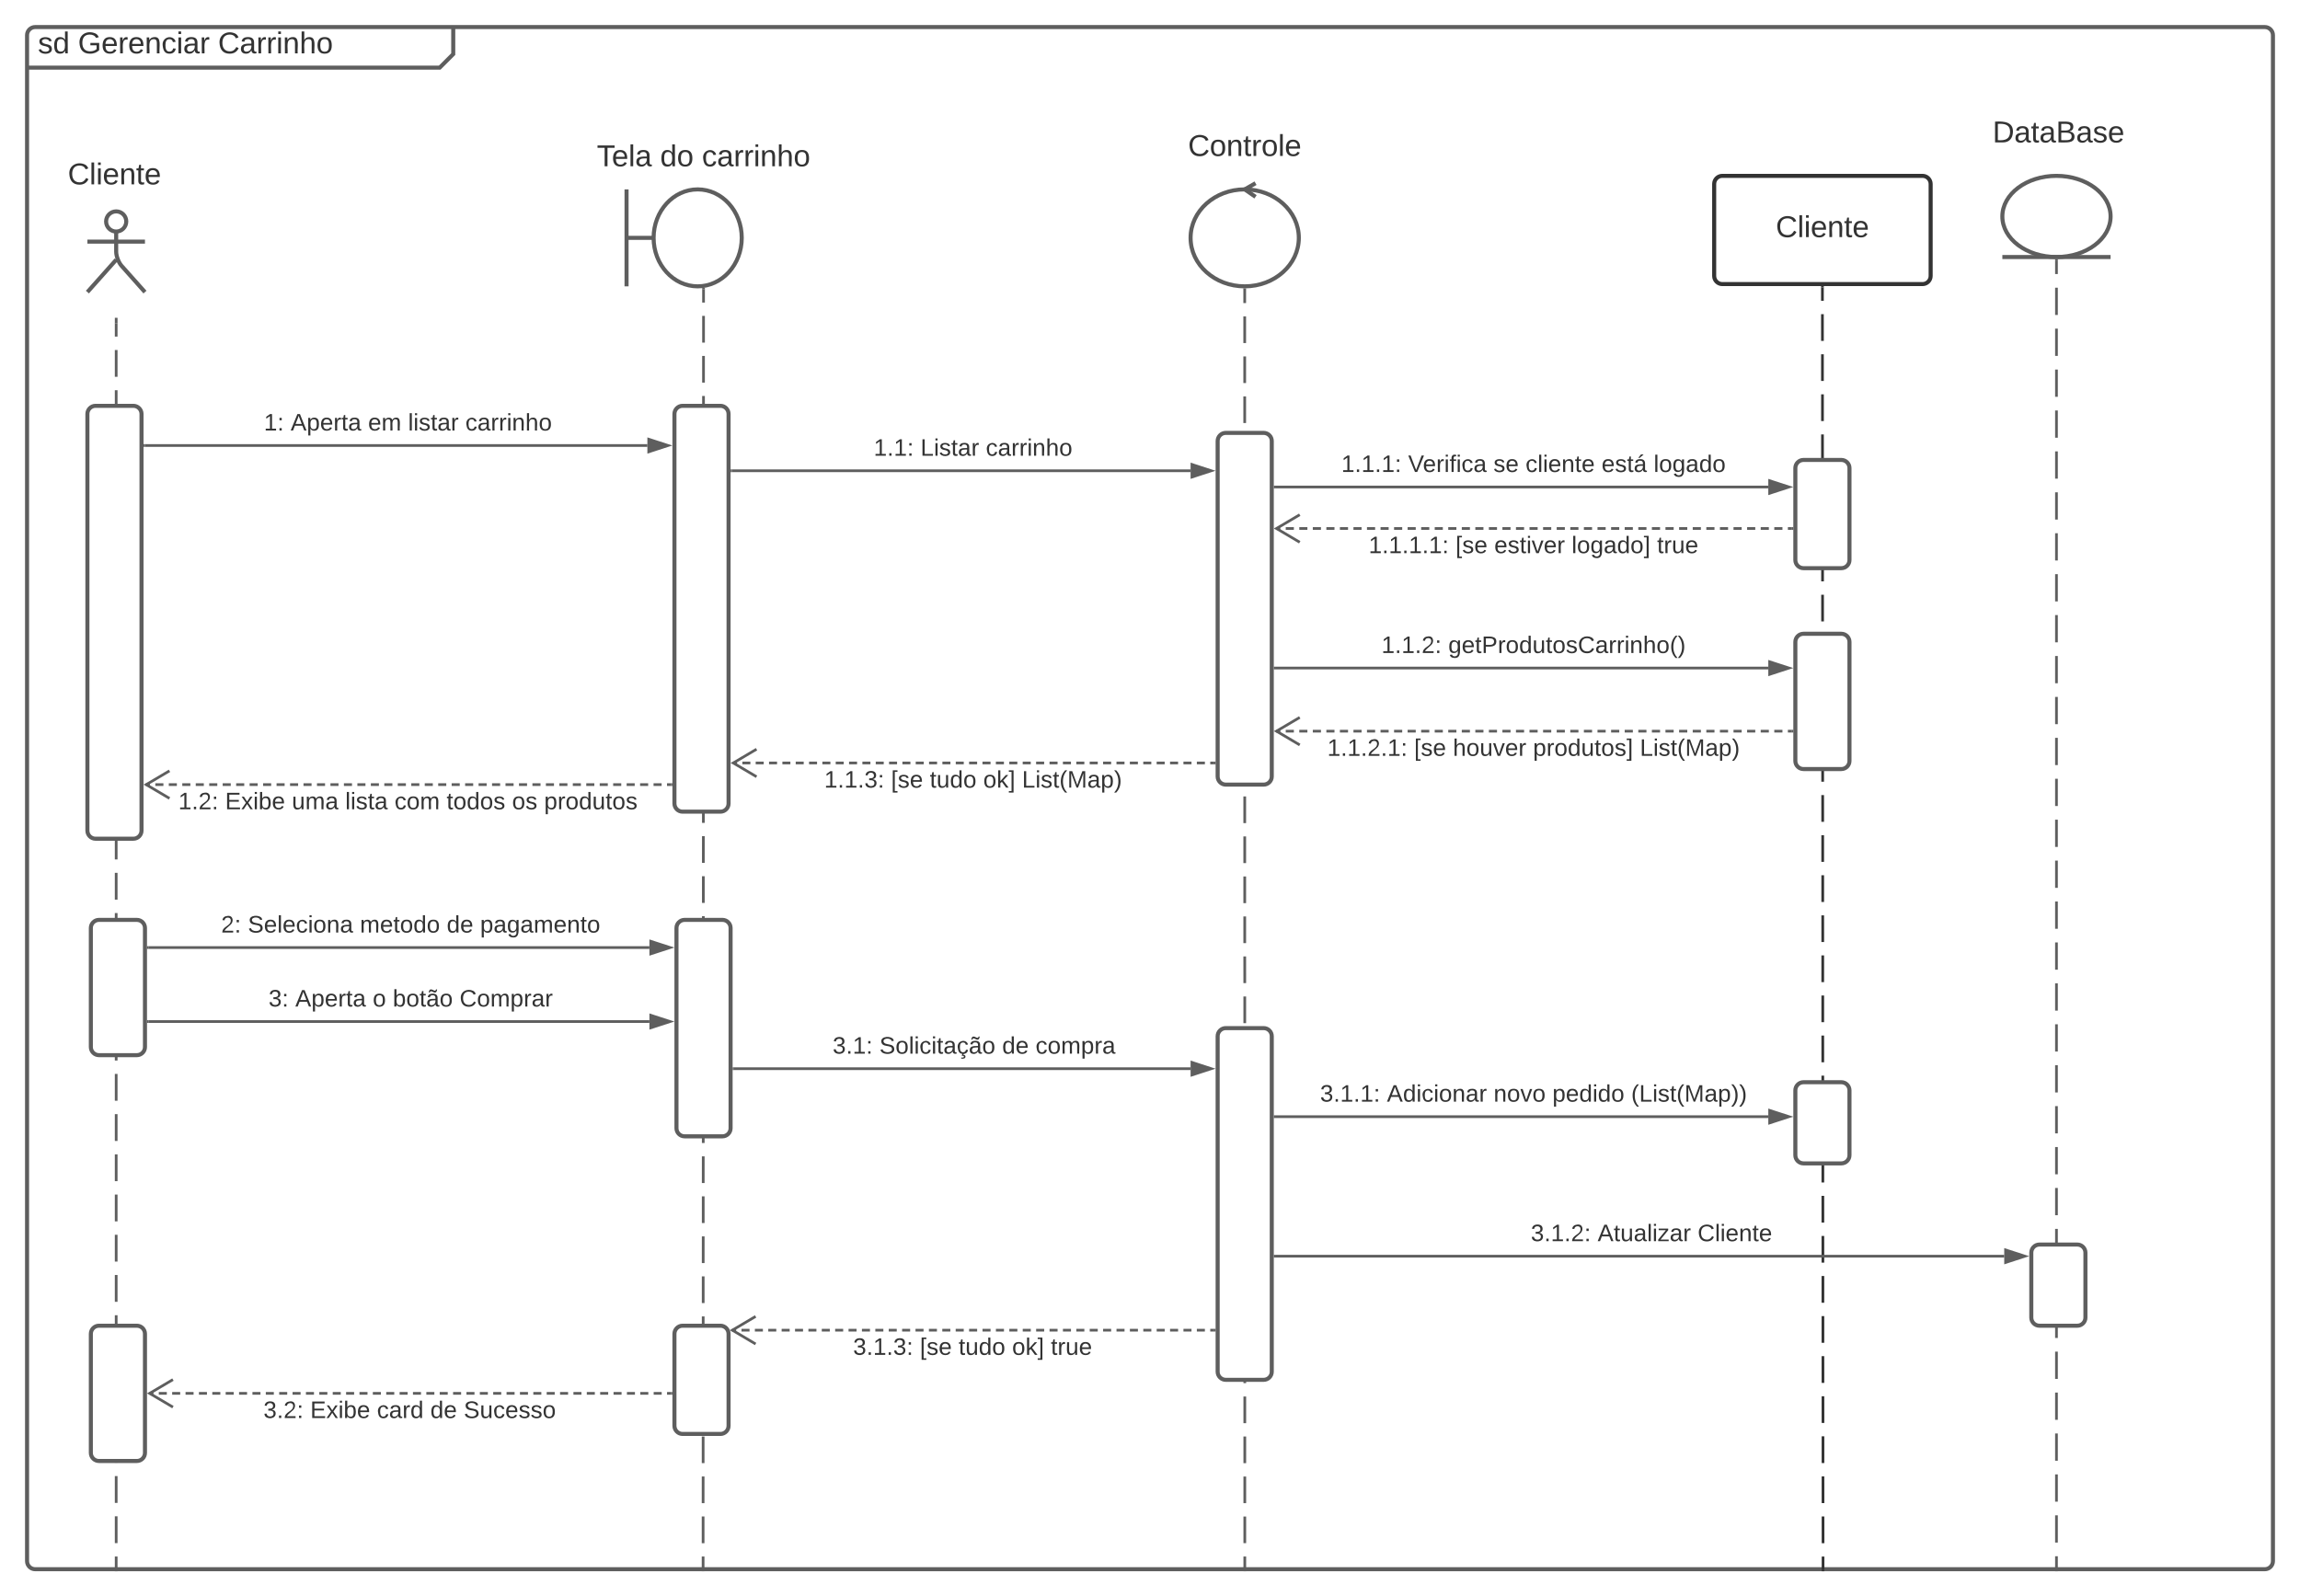 <svg xmlns="http://www.w3.org/2000/svg" xmlns:xlink="http://www.w3.org/1999/xlink" xmlns:lucid="lucid" width="1700" height="1180"><g transform="translate(-100 -120)" lucid:page-tab-id="-bI9sTCjiI06"><path d="M0 0h1870.87v1322.83H0z" fill="#fff"/><path d="M120 146c0-3.3 2.7-6 6-6h303c3.3 0 6 2.7 6 6v8c0 3.3-1.9 7.9-4.24 10.24l-1.52 1.52C426.9 168.1 422.3 170 419 170H126c-3.3 0-6-2.7-6-6z" fill="#fff"/><path d="M435 140v20l-10 10H120" stroke="#5e5e5e" stroke-width="3" fill="none"/><path d="M120 146c0-3.3 2.7-6 6-6h1648c3.3 0 6 2.7 6 6v1128c0 3.3-2.7 6-6 6H126c-3.3 0-6-2.7-6-6z" stroke="#5e5e5e" stroke-width="3" fill="none"/><use xlink:href="#a" transform="matrix(1,0,0,1,128,140) translate(0 19.444)"/><use xlink:href="#b" transform="matrix(1,0,0,1,128,140) translate(29.63 19.444)"/><use xlink:href="#c" transform="matrix(1,0,0,1,128,140) translate(133.148 19.444)"/><path d="M193.33 283.7c0 4.13-3.34 7.47-7.46 7.47-4.1 0-7.45-3.34-7.45-7.46 0-4.1 3.34-7.45 7.45-7.45 4.12 0 7.46 3.34 7.46 7.46z" stroke="#5e5e5e" stroke-width="3" fill="#fff"/><path d="M185.87 291.17v14.88c0 3.3 1.8 8 4 10.48l17.28 19.4m-21.28-23.88l-21.27 23.87m0-37.3h42.55" stroke="#5e5e5e" stroke-width="3" fill="none"/><path d="M164.6 282.25c0-3.3 2.7-6 6-6h30.55c3.3 0 6 2.7 6 6v69.67c0 3.3-2.7 6-6 6H170.6c-3.3 0-6-2.7-6-6z" fill="none"/><path d="M185.87 358.92v9.9m0 9.92v19.8m0 9.92v19.82m0 9.9v19.83m0 9.92v19.82m0 9.9v19.83m0 9.9v19.83m0 9.9v19.83m0 9.9v19.82m0 9.9v19.83m0 9.9v19.83m0 9.92v19.82m0 9.9v19.83m0 9.9v19.83m0 9.9v19.83m0 9.9v19.82m0 9.9v19.83m0 9.9v19.83m0 9.92v19.82m0 9.9v19.83m0 9.9v19.83m0 9.9v19.82m0 9.9v19.83m0 9.9v19.83m0 9.9v19.83m0 9.92v19.82m0 9.9v19.83m0 9.9v19.83m0 9.9v19.82m0 9.9v19.83m0 9.9v19.83m0 9.9v9.92" stroke="#5e5e5e" stroke-width="2" fill="none"/><path d="M186.88 358.94h-2v-4.02h2zM186.88 1281.5h-2v-1.03h2z" fill="#5e5e5e"/><path d="M164.6 426c0-3.3 2.7-6 6-6h28c3.3 0 6 2.7 6 6v308c0 3.3-2.7 6-6 6h-28c-3.3 0-6-2.7-6-6z" stroke="#5e5e5e" stroke-width="3" fill="#fff"/><path d="M124.6 226c0-3.3 2.7-6 6-6h108c3.3 0 6 2.7 6 6v51.33c0 3.32-2.7 6-6 6h-108c-3.3 0-6-2.68-6-6z" stroke="#000" stroke-opacity="0" stroke-width="3" fill="#fff" fill-opacity="0"/><use xlink:href="#d" transform="matrix(1,0,0,1,129.6,225) translate(20.525 31.278)"/><path d="M620 333.8v9.87m0 9.86v19.73m-.02 9.86v19.72m0 9.86v19.73m-.02 9.86V462m0 9.87v19.72m-.02 9.85v19.73m0 9.86v19.72m0 9.86l-.02 19.73m0 9.86v19.73m0 9.86l-.02 19.7m0 9.87v19.73m0 9.86l-.02 19.72m0 9.86v19.73m0 9.86l-.02 19.72m0 9.86v19.73m0 9.86l-.02 19.72m0 9.86v19.72m0 9.86l-.02 19.73m0 9.85v19.72m0 9.86l-.02 19.72m0 9.86v19.74m0 9.86l-.02 19.72m0 9.86v19.73m0 9.87l-.02 19.72m0 9.85v19.72m0 9.86l-.02 19.73m0 9.86v19.72m0 9.86l-.02 19.73m0 9.86v19.7m0 9.87l-.02 19.72m0 9.85v19.73m0 9.86v9.86" stroke="#5e5e5e" stroke-width="2" fill="none"/><path d="M621 333.84h-2v-.92l2-.2zM620.7 1280.47v1.03h-2v-1.03z" fill="#5e5e5e"/><path d="M598.5 426c0-3.3 2.7-6 6-6h28c3.3 0 6 2.7 6 6v288c0 3.3-2.7 6-6 6h-28c-3.3 0-6-2.7-6-6zM648.25 295.83c0 19.8-14.58 35.84-32.57 35.84-18 0-32.58-16.05-32.58-35.84 0-19.8 14.58-35.83 32.58-35.83s32.57 16.04 32.57 35.83z" stroke="#5e5e5e" stroke-width="3" fill="#fff"/><path d="M563.1 260v71.67m0-35.84h20" stroke="#5e5e5e" stroke-width="3" fill="none"/><path d="M1060 295.83c0 19.8-17.9 35.84-40 35.84s-40-16.05-40-35.84c0-19.8 17.9-35.83 40-35.83s40 16.04 40 35.83z" stroke="#5e5e5e" stroke-width="3" fill="#fff"/><path d="M1028 255.42l-8 4.58 8 5.5" stroke="#5e5e5e" stroke-width="3" fill="none"/><path d="M1020 334.17v9.86m0 9.85v19.72m0 9.86v19.7m0 9.87v19.7m0 9.87v19.72m0 9.85v19.72m0 9.85v19.7m0 9.87l.02 19.72m0 9.85v19.7m0 9.87v19.7m0 9.87v19.7m0 9.87v19.73m0 9.85v19.72m0 9.86v19.7m0 9.87v19.72m0 9.85v19.72m0 9.86v19.7m0 9.87l.02 19.7m0 9.87v19.72m0 9.85v19.7m0 9.87v19.7m0 9.87v19.72m0 9.85v19.73m0 9.86v19.7m0 9.86v19.7m0 9.87v19.72m0 9.86v19.72m.02 9.86v19.7m0 9.87v19.72m0 9.85v19.72m0 9.86v19.7m0 9.87v19.7m0 9.87v9.86" stroke="#5e5e5e" stroke-width="2" fill="none"/><path d="M1019.98 333.17l1.02-.04v1.06h-2v-1.1zM1021.07 1281.5h-2v-1.03h2z" fill="#5e5e5e"/><path d="M1000 446c0-3.3 2.7-6 6-6h28c3.3 0 6 2.7 6 6v248c0 3.3-2.7 6-6 6h-28c-3.3 0-6-2.7-6-6z" stroke="#5e5e5e" stroke-width="3" fill="#fff"/><path d="M500 186c0-3.3 2.7-6 6-6h228c3.3 0 6 2.7 6 6v104.67c0 3.3-2.7 6-6 6H506c-3.3 0-6-2.7-6-6z" stroke="#000" stroke-opacity="0" stroke-width="3" fill="#fff" fill-opacity="0"/><use xlink:href="#e" transform="matrix(1,0,0,1,505,185) translate(36.142 57.903)"/><use xlink:href="#f" transform="matrix(1,0,0,1,505,185) translate(82.932 57.903)"/><use xlink:href="#g" transform="matrix(1,0,0,1,505,185) translate(113.796 57.903)"/><path d="M900 206c0-3.3 2.7-6 6-6h228c3.3 0 6 2.7 6 6v48c0 3.3-2.7 6-6 6H906c-3.3 0-6-2.7-6-6z" stroke="#000" stroke-opacity="0" stroke-width="3" fill="#fff" fill-opacity="0"/><use xlink:href="#h" transform="matrix(1,0,0,1,905,205) translate(73.117 30.278)"/><path d="M1620 310c-22.1 0-40-13.43-40-30s17.9-30 40-30 40 13.43 40 30-17.9 30-40 30z" stroke="#5e5e5e" stroke-width="3" fill="#fff"/><path d="M1580 310h80" stroke="#5e5e5e" stroke-width="3" fill="none"/><path d="M1520 196c0-3.3 2.7-6 6-6h190.78c3.3 0 6 2.7 6 6v48c0 3.3-2.7 6-6 6H1526c-3.3 0-6-2.7-6-6z" stroke="#000" stroke-opacity="0" stroke-width="3" fill="#fff" fill-opacity="0"/><use xlink:href="#i" transform="matrix(1,0,0,1,1525,195) translate(47.765 30.278)"/><path d="M1620 312.5v10.08m0 10.1v20.15m0 10.1v20.15m0 10.1v20.15m0 10.1v20.15m0 10.1v20.15m0 10.1v20.15m0 10.1v20.15m0 10.1v20.15m0 10.1v20.15m0 10.1v20.15m0 10.1v20.15m0 10.1v20.15m0 10.1v20.15m0 10.1v20.15m0 10.1v20.15m0 10.1v20.15m0 10.1v20.15m0 10.1v20.15m0 10.1v20.15m0 10.1v20.15m0 10.1v20.15m0 10.1v20.15m0 10.1v20.15m0 10.1v20.15m0 10.1v20.15m0 10.1v20.15m0 10.1v20.15m0 10.1v20.15m0 10.1v20.15m0 10.1v20.15m0 10.1v20.15m0 10.1v10.07" stroke="#5e5e5e" stroke-width="2" fill="none"/><path d="M1619.95 311.5h1.05v1.03h-2v-1.03zM1621 1281.5h-2v-1.03h2z" fill="#5e5e5e"/><path d="M1367 256c0-3.3 2.7-6 6-6h148c3.3 0 6 2.7 6 6v68c0 3.3-2.7 6-6 6h-148c-3.3 0-6-2.7-6-6z" stroke="#333" stroke-width="3" fill="#fff"/><use xlink:href="#d" transform="matrix(1,0,0,1,1367,250) translate(45.53 45.278)"/><path d="M1447 332.5v9.87m0 9.88l.02 19.75m0 9.87v19.75m.02 9.88v19.75m0 9.87l.02 19.75m0 9.88l.02 19.75m0 9.87v19.75m.02 9.88v19.75m0 9.87l.02 19.75m0 9.88l.02 19.75m0 9.87v19.75m.02 9.88v19.75m0 9.87l.02 19.75m0 9.88l.02 19.75m0 9.87v19.75m.02 9.88v19.75m0 9.87l.02 19.76m0 9.87V846m.02 9.88v19.75m0 9.87l.02 19.75m0 9.88l.02 19.75m0 9.87v19.75m.02 9.88v19.75m0 9.87l.02 19.75m0 9.88l.02 19.75m0 9.87V1083m.02 9.88v19.75m0 9.87l.02 19.75m0 9.88l.02 19.75m0 9.87v19.75m0 9.88l.02 19.75m0 9.87l.02 19.75m0 9.88v9.87" stroke="#333" stroke-width="2" fill="none"/><path d="M1448 332.53h-2v-1.03h2zM1448.47 1281.5h-2v-1.03h2z" fill="#333"/><path d="M207.1 449.33h371.4" stroke="#5e5e5e" stroke-width="2" fill="none"/><path d="M207.13 450.33h-1.03v-2h1.03z" fill="#5e5e5e"/><path d="M593.76 449.33l-14.26 4.64v-9.27z" stroke="#5e5e5e" stroke-width="2" fill="#5e5e5e"/><use xlink:href="#j" transform="matrix(1,0,0,1,295.081,424) translate(0 14.222)"/><use xlink:href="#k" transform="matrix(1,0,0,1,295.081,424) translate(19.753 14.222)"/><use xlink:href="#l" transform="matrix(1,0,0,1,295.081,424) translate(76.988 14.222)"/><use xlink:href="#m" transform="matrix(1,0,0,1,295.081,424) translate(106.568 14.222)"/><use xlink:href="#n" transform="matrix(1,0,0,1,295.081,424) translate(148.889 14.222)"/><path d="M641 468h339" stroke="#5e5e5e" stroke-width="2" fill="none"/><path d="M641.03 469H640v-2h1.03z" fill="#5e5e5e"/><path d="M995.26 468L981 472.64v-9.28z" stroke="#5e5e5e" stroke-width="2" fill="#5e5e5e"/><use xlink:href="#o" transform="matrix(1,0,0,1,745.793,442.667) translate(0 14.222)"/><use xlink:href="#p" transform="matrix(1,0,0,1,745.793,442.667) translate(34.568 14.222)"/><use xlink:href="#n" transform="matrix(1,0,0,1,745.793,442.667) translate(82.864 14.222)"/><path d="M1427 594.5c0-3.3 2.7-6 6-6h28c3.3 0 6 2.7 6 6v88c0 3.3-2.7 6-6 6h-28c-3.3 0-6-2.7-6-6z" stroke="#5e5e5e" stroke-width="3" fill="#fff"/><path d="M1042.5 613.83H1407" stroke="#5e5e5e" stroke-width="2" fill="none"/><path d="M1042.53 614.83h-1.03v-2h1.03z" fill="#5e5e5e"/><path d="M1422.26 613.83l-14.26 4.64v-9.27z" stroke="#5e5e5e" stroke-width="2" fill="#5e5e5e"/><use xlink:href="#q" transform="matrix(1,0,0,1,1121.08,588.5) translate(0 14.222)"/><use xlink:href="#r" transform="matrix(1,0,0,1,1121.08,588.5) translate(49.383 14.222)"/><path d="M1424.5 660.5h-3.02m-4.02 0h-6.03m-4.02 0h-6.02m-4.02 0h-6.03m-4.02 0h-6.03m-4.02 0h-6.03m-4.02 0h-6.03m-4.02 0h-6.03m-4.03 0h-6.04m-4.02 0H1331m-4 0h-6.04m-4.02 0h-6.03m-4.02 0h-6.03m-4.02 0h-6.03m-4.02 0h-6.03m-4.02 0h-6.04m-4.03 0h-6.03m-4.02 0h-6.03m-4.03 0h-6.03m-4.02 0h-6.02m-4 0h-6m-4.02 0h-6m-4 0h-6m-4.02 0h-6m-4 0h-6m-4 0h-6.02m-4 0h-6m-4 0h-6.02m-4 0h-6m-4 0h-6.02m-4 0h-6m-4 0h-6.02m-4 0h-6m-4 0h-6.02m-4 0h-6m-4 0h-6.02m-4 0h-6m-4 0h-6m-4.02 0h-3" stroke="#5e5e5e" stroke-width="2" fill="none"/><path d="M1425.5 661.5h-1.03v-2h1.03z" fill="#5e5e5e"/><path d="M1060.68 650.32l-17.2 10.18 17.2 10.18" stroke="#5e5e5e" stroke-width="2" fill="none"/><use xlink:href="#s" transform="matrix(1,0,0,1,1081.056,664.5) translate(0 14.222)"/><use xlink:href="#t" transform="matrix(1,0,0,1,1081.056,664.5) translate(64.198 14.222)"/><use xlink:href="#u" transform="matrix(1,0,0,1,1081.056,664.5) translate(92.84 14.222)"/><use xlink:href="#v" transform="matrix(1,0,0,1,1081.056,664.5) translate(152.049 14.222)"/><use xlink:href="#w" transform="matrix(1,0,0,1,1081.056,664.5) translate(231.012 14.222)"/><path d="M1427 466c0-3.3 2.7-6 6-6h28c3.3 0 6 2.7 6 6v68c0 3.3-2.7 6-6 6h-28c-3.3 0-6-2.7-6-6z" stroke="#5e5e5e" stroke-width="3" fill="#fff"/><path d="M1042.5 480H1407" stroke="#5e5e5e" stroke-width="2" fill="none"/><path d="M1042.53 481h-1.03v-2h1.03z" fill="#5e5e5e"/><path d="M1422.26 480l-14.26 4.64v-9.28z" stroke="#5e5e5e" stroke-width="2" fill="#5e5e5e"/><use xlink:href="#x" transform="matrix(1,0,0,1,1091.426,454.667) translate(0 14.222)"/><use xlink:href="#y" transform="matrix(1,0,0,1,1091.426,454.667) translate(49.383 14.222)"/><use xlink:href="#z" transform="matrix(1,0,0,1,1091.426,454.667) translate(112.444 14.222)"/><use xlink:href="#A" transform="matrix(1,0,0,1,1091.426,454.667) translate(136.148 14.222)"/><use xlink:href="#B" transform="matrix(1,0,0,1,1091.426,454.667) translate(192.346 14.222)"/><use xlink:href="#C" transform="matrix(1,0,0,1,1091.426,454.667) translate(230.864 14.222)"/><path d="M1424.5 510.67h-3.02m-4.02 0h-6.03m-4.02 0h-6.02m-4.02 0h-6.03m-4.02 0h-6.03m-4.02 0h-6.03m-4.02 0h-6.03m-4.02 0h-6.03m-4.03 0h-6.04m-4.02 0H1331m-4 0h-6.04m-4.02 0h-6.03m-4.02 0h-6.03m-4.02 0h-6.03m-4.02 0h-6.03m-4.02 0h-6.04m-4.03 0h-6.03m-4.02 0h-6.03m-4.03 0h-6.03m-4.02 0h-6.02m-4 0h-6m-4.02 0h-6m-4 0h-6m-4.02 0h-6m-4 0h-6m-4 0h-6.02m-4 0h-6m-4 0h-6.02m-4 0h-6m-4 0h-6.02m-4 0h-6m-4 0h-6.02m-4 0h-6m-4 0h-6.02m-4 0h-6m-4 0h-6.02m-4 0h-6m-4 0h-6m-4.02 0h-3" stroke="#5e5e5e" stroke-width="2" fill="none"/><path d="M1425.5 511.67h-1.03v-2h1.03z" fill="#5e5e5e"/><path d="M1060.68 500.5l-17.2 10.17 17.2 10.18" stroke="#5e5e5e" stroke-width="2" fill="none"/><use xlink:href="#D" transform="matrix(1,0,0,1,1111.623,514.667) translate(0 14.222)"/><use xlink:href="#t" transform="matrix(1,0,0,1,1111.623,514.667) translate(64.198 14.222)"/><use xlink:href="#E" transform="matrix(1,0,0,1,1111.623,514.667) translate(92.84 14.222)"/><use xlink:href="#F" transform="matrix(1,0,0,1,1111.623,514.667) translate(150.025 14.222)"/><use xlink:href="#G" transform="matrix(1,0,0,1,1111.623,514.667) translate(213.185 14.222)"/><path d="M997.5 684h-2.97m-3.96 0h-5.94m-3.96 0h-5.95m-3.96 0h-5.94m-3.96 0h-5.94m-3.96 0h-5.94m-3.97 0h-5.94m-3.95 0h-5.94m-3.95 0h-5.94m-3.95 0h-5.95m-3.96 0h-5.94m-3.96 0h-5.94m-3.96 0h-5.94m-3.97 0h-5.94m-3.97 0h-5.94m-3.97 0H846m-3.97 0h-5.95m-3.96 0h-5.94m-3.96 0h-5.93m-3.95 0h-5.9m-3.96 0h-5.92m-3.94 0h-5.92m-3.94 0h-5.92m-3.94 0h-5.9m-3.96 0h-5.9m-3.95 0h-5.9m-3.95 0h-5.92m-3.94 0h-5.92m-3.95 0h-5.9m-3.95 0h-5.92m-3.94 0h-5.9m-3.96 0h-5.9m-3.95 0h-5.9m-3.95 0h-5.92m-3.94 0h-5.92m-3.95 0h-5.9m-3.95 0h-2.96" stroke="#5e5e5e" stroke-width="2" fill="none"/><path d="M998.5 685h-1.03v-2h1.03z" fill="#5e5e5e"/><path d="M659.18 673.82L641.98 684l17.2 10.18" stroke="#5e5e5e" stroke-width="2" fill="none"/><use xlink:href="#H" transform="matrix(1,0,0,1,709.225,688) translate(0 14.222)"/><use xlink:href="#t" transform="matrix(1,0,0,1,709.225,688) translate(49.383 14.222)"/><use xlink:href="#I" transform="matrix(1,0,0,1,709.225,688) translate(78.025 14.222)"/><use xlink:href="#J" transform="matrix(1,0,0,1,709.225,688) translate(117.531 14.222)"/><use xlink:href="#w" transform="matrix(1,0,0,1,709.225,688) translate(146.173 14.222)"/><path d="M596 700h-3m-3.97 0h-5.97m-3.98 0h-5.97m-3.97 0h-5.97m-3.98 0h-5.97m-3.97 0h-5.97m-3.98 0h-5.97m-3.97 0h-5.97m-3.98 0h-5.97m-3.97 0h-5.97m-3.98 0h-5.97m-3.97 0h-5.97m-3.98 0h-5.98m-3.98 0h-5.97m-3.98 0h-5.97m-3.98 0h-5.97m-3.98 0h-5.97m-3.98 0h-5.97m-3.98 0h-5.97m-3.98 0h-5.97m-3.98 0H394m-3.98 0h-5.97m-3.98 0h-5.97m-3.98 0h-5.97m-3.98 0h-5.97m-4 0h-5.96m-3.98 0h-5.97m-4 0h-5.96m-3.98 0h-5.97m-4 0h-5.96m-3.98 0h-5.97m-4 0h-5.96m-3.98 0h-5.97m-4 0h-5.96m-3.98 0h-5.97m-4 0h-5.96m-3.98 0h-5.97m-4 0h-5.97m-3.98 0h-5.97m-3.98 0h-2.98" stroke="#5e5e5e" stroke-width="2" fill="none"/><path d="M597 701h-1.03v-2H597z" fill="#5e5e5e"/><path d="M225.28 689.82L208.06 700l17.22 10.18" stroke="#5e5e5e" stroke-width="2" fill="none"/><use xlink:href="#K" transform="matrix(1,0,0,1,231.822,704) translate(0 14.222)"/><use xlink:href="#L" transform="matrix(1,0,0,1,231.822,704) translate(34.568 14.222)"/><use xlink:href="#M" transform="matrix(1,0,0,1,231.822,704) translate(83.901 14.222)"/><use xlink:href="#N" transform="matrix(1,0,0,1,231.822,704) translate(123.358 14.222)"/><use xlink:href="#O" transform="matrix(1,0,0,1,231.822,704) translate(159.802 14.222)"/><use xlink:href="#P" transform="matrix(1,0,0,1,231.822,704) translate(198.272 14.222)"/><use xlink:href="#Q" transform="matrix(1,0,0,1,231.822,704) translate(246.667 14.222)"/><use xlink:href="#R" transform="matrix(1,0,0,1,231.822,704) translate(270.37 14.222)"/><path d="M167.15 806c0-3.3 2.7-6 6-6h28c3.3 0 6 2.7 6 6v88c0 3.3-2.7 6-6 6h-28c-3.3 0-6-2.7-6-6zM600 806c0-3.3 2.7-6 6-6h28c3.3 0 6 2.7 6 6v148c0 3.3-2.7 6-6 6h-28c-3.3 0-6-2.7-6-6z" stroke="#5e5e5e" stroke-width="3" fill="#fff"/><path d="M209.65 820.45H580" stroke="#5e5e5e" stroke-width="2" fill="none"/><path d="M209.68 821.45h-1.03v-2h1.03z" fill="#5e5e5e"/><path d="M595.26 820.45L581 825.1v-9.28z" stroke="#5e5e5e" stroke-width="2" fill="#5e5e5e"/><g><use xlink:href="#S" transform="matrix(1,0,0,1,263.427,795.118) translate(0 14.222)"/><use xlink:href="#T" transform="matrix(1,0,0,1,263.427,795.118) translate(19.753 14.222)"/><use xlink:href="#U" transform="matrix(1,0,0,1,263.427,795.118) translate(102.617 14.222)"/><use xlink:href="#V" transform="matrix(1,0,0,1,263.427,795.118) translate(166.765 14.222)"/><use xlink:href="#W" transform="matrix(1,0,0,1,263.427,795.118) translate(191.457 14.222)"/></g><path d="M209.65 875.15H580" stroke="#5e5e5e" stroke-width="2" fill="none"/><path d="M209.68 876.15h-1.03v-2h1.03z" fill="#5e5e5e"/><path d="M595.26 875.15L581 879.78v-9.27z" stroke="#5e5e5e" stroke-width="2" fill="#5e5e5e"/><g><use xlink:href="#X" transform="matrix(1,0,0,1,298.513,849.814) translate(0 14.222)"/><use xlink:href="#k" transform="matrix(1,0,0,1,298.513,849.814) translate(19.753 14.222)"/><use xlink:href="#Y" transform="matrix(1,0,0,1,298.513,849.814) translate(76.988 14.222)"/><use xlink:href="#Z" transform="matrix(1,0,0,1,298.513,849.814) translate(91.802 14.222)"/><use xlink:href="#aa" transform="matrix(1,0,0,1,298.513,849.814) translate(141.185 14.222)"/></g><path d="M1000 886c0-3.3 2.7-6 6-6h28c3.3 0 6 2.7 6 6v248c0 3.3-2.7 6-6 6h-28c-3.3 0-6-2.7-6-6z" stroke="#5e5e5e" stroke-width="3" fill="#fff"/><path d="M642.5 910H980" stroke="#5e5e5e" stroke-width="2" fill="none"/><path d="M642.53 911h-1.03v-2h1.03z" fill="#5e5e5e"/><path d="M995.26 910L981 914.64v-9.28z" stroke="#5e5e5e" stroke-width="2" fill="#5e5e5e"/><g><use xlink:href="#ab" transform="matrix(1,0,0,1,715.432,884.667) translate(0 14.222)"/><use xlink:href="#ac" transform="matrix(1,0,0,1,715.432,884.667) translate(34.568 14.222)"/><use xlink:href="#V" transform="matrix(1,0,0,1,715.432,884.667) translate(125.284 14.222)"/><use xlink:href="#ad" transform="matrix(1,0,0,1,715.432,884.667) translate(149.975 14.222)"/></g><path d="M1427 926c0-3.3 2.7-6 6-6h28c3.3 0 6 2.7 6 6v48c0 3.3-2.7 6-6 6h-28c-3.3 0-6-2.7-6-6z" stroke="#5e5e5e" stroke-width="3" fill="#fff"/><path d="M1042.5 945.47H1407" stroke="#5e5e5e" stroke-width="2" fill="none"/><path d="M1042.53 946.47h-1.03v-2h1.03z" fill="#5e5e5e"/><path d="M1422.26 945.47L1408 950.1v-9.26z" stroke="#5e5e5e" stroke-width="2" fill="#5e5e5e"/><g><use xlink:href="#ae" transform="matrix(1,0,0,1,1075.722,920.139) translate(0 14.222)"/><use xlink:href="#af" transform="matrix(1,0,0,1,1075.722,920.139) translate(49.383 14.222)"/><use xlink:href="#ag" transform="matrix(1,0,0,1,1075.722,920.139) translate(128.247 14.222)"/><use xlink:href="#ah" transform="matrix(1,0,0,1,1075.722,920.139) translate(171.704 14.222)"/><use xlink:href="#ai" transform="matrix(1,0,0,1,1075.722,920.139) translate(229.926 14.222)"/></g><path d="M1601.4 1046c0-3.3 2.68-6 6-6h28c3.3 0 6 2.7 6 6v48c0 3.3-2.7 6-6 6h-28c-3.32 0-6-2.7-6-6z" stroke="#5e5e5e" stroke-width="3" fill="#fff"/><path d="M1042.5 1048.6h538.9" stroke="#5e5e5e" stroke-width="2" fill="none"/><path d="M1042.53 1049.6h-1.03v-2h1.03z" fill="#5e5e5e"/><path d="M1596.65 1048.6l-14.26 4.65v-9.27z" stroke="#5e5e5e" stroke-width="2" fill="#5e5e5e"/><g><use xlink:href="#aj" transform="matrix(1,0,0,1,1231.46,1023.281) translate(0 14.222)"/><use xlink:href="#ak" transform="matrix(1,0,0,1,1231.46,1023.281) translate(49.383 14.222)"/><use xlink:href="#al" transform="matrix(1,0,0,1,1231.46,1023.281) translate(123.309 14.222)"/></g><path d="M598.5 1106c0-3.3 2.7-6 6-6h28c3.3 0 6 2.7 6 6v68c0 3.3-2.7 6-6 6h-28c-3.3 0-6-2.7-6-6z" stroke="#5e5e5e" stroke-width="3" fill="#fff"/><path d="M997.5 1103.3h-2.97m-3.96 0h-5.94m-3.96 0h-5.94m-3.96 0h-5.94m-3.96 0h-5.93m-3.96 0h-5.94m-3.96 0h-5.94m-3.96 0h-5.94m-3.96 0h-5.94m-3.96 0h-5.94m-3.96 0h-5.94m-3.96 0h-5.94m-3.96 0h-5.93m-3.96 0h-5.95m-3.96 0h-5.95m-3.96 0h-5.95m-3.96 0h-5.95m-3.96 0h-5.95m-3.96 0h-5.95m-3.96 0h-5.95m-3.96 0h-5.94m-3.96 0h-5.94m-3.96 0h-5.94m-3.96 0h-5.94m-3.96 0h-5.94m-3.96 0h-5.94m-3.96 0h-5.94m-3.96 0h-5.94m-3.96 0h-5.93m-3.96 0h-5.93m-3.96 0h-5.93m-3.96 0h-5.93m-3.96 0h-5.93m-3.96 0h-5.93m-3.96 0h-5.93m-3.96 0h-5.93m-3.96 0h-2.96" stroke="#5e5e5e" stroke-width="2" fill="none"/><path d="M998.5 1104.3h-1.03v-2h1.03z" fill="#5e5e5e"/><path d="M658.5 1093.13l-17.2 10.18 17.2 10.2" stroke="#5e5e5e" stroke-width="2" fill="none"/><g><use xlink:href="#am" transform="matrix(1,0,0,1,730.543,1107.311) translate(0 14.222)"/><use xlink:href="#t" transform="matrix(1,0,0,1,730.543,1107.311) translate(49.383 14.222)"/><use xlink:href="#I" transform="matrix(1,0,0,1,730.543,1107.311) translate(78.025 14.222)"/><use xlink:href="#J" transform="matrix(1,0,0,1,730.543,1107.311) translate(117.531 14.222)"/><use xlink:href="#G" transform="matrix(1,0,0,1,730.543,1107.311) translate(146.173 14.222)"/></g><path d="M167.15 1106c0-3.3 2.7-6 6-6h28c3.3 0 6 2.7 6 6v88c0 3.3-2.7 6-6 6h-28c-3.3 0-6-2.7-6-6z" stroke="#5e5e5e" stroke-width="3" fill="#fff"/><path d="M596 1150h-2.97m-3.95 0h-5.93m-3.96 0h-5.94m-3.95 0h-5.92m-3.96 0h-5.93m-3.96 0h-5.93m-3.95 0h-5.93m-3.95 0h-5.93m-3.96 0h-5.93m-3.95 0h-5.93m-3.96 0h-5.92m-3.95 0h-5.94m-3.96 0h-5.93m-3.94 0h-5.94m-3.95 0h-5.93m-3.96 0h-5.93m-3.95 0h-5.93m-3.96 0H425m-3.95 0h-5.93m-3.96 0h-5.93m-3.94 0h-5.93m-3.96 0h-5.93m-3.95 0h-5.95m-3.95 0h-5.93m-3.95 0h-5.94m-3.95 0h-5.93m-3.96 0H336m-3.94 0h-5.93m-3.96 0h-5.93m-3.95 0h-5.94m-3.96 0h-5.93m-3.95 0h-5.93m-3.97 0h-5.93m-3.95 0h-5.93m-3.96 0h-5.93m-3.95 0h-5.94m-3.95 0h-5.94m-3.96 0h-5.93m-3.95 0h-5.93m-3.97 0h-2.96" stroke="#5e5e5e" stroke-width="2" fill="none"/><path d="M597 1151h-1.03v-2H597z" fill="#5e5e5e"/><path d="M227.83 1139.82L210.6 1150l17.23 10.18" stroke="#5e5e5e" stroke-width="2" fill="none"/><g><use xlink:href="#an" transform="matrix(1,0,0,1,294.726,1154) translate(0 14.222)"/><use xlink:href="#L" transform="matrix(1,0,0,1,294.726,1154) translate(34.568 14.222)"/><use xlink:href="#ao" transform="matrix(1,0,0,1,294.726,1154) translate(83.901 14.222)"/><use xlink:href="#V" transform="matrix(1,0,0,1,294.726,1154) translate(123.358 14.222)"/><use xlink:href="#ap" transform="matrix(1,0,0,1,294.726,1154) translate(148.049 14.222)"/></g><defs><path fill="#333" d="M135-143c-3-34-86-38-87 0 15 53 115 12 119 90S17 21 10-45l28-5c4 36 97 45 98 0-10-56-113-15-118-90-4-57 82-63 122-42 12 7 21 19 24 35" id="aq"/><path fill="#333" d="M85-194c31 0 48 13 60 33l-1-100h32l1 261h-30c-2-10 0-23-3-31C134-8 116 4 85 4 32 4 16-35 15-94c0-66 23-100 70-100zm9 24c-40 0-46 34-46 75 0 40 6 74 45 74 42 0 51-32 51-76 0-42-9-74-50-73" id="ar"/><g id="a"><use transform="matrix(0.062,0,0,0.062,0,0)" xlink:href="#aq"/><use transform="matrix(0.062,0,0,0.062,11.111,0)" xlink:href="#ar"/></g><path fill="#333" d="M143 4C61 4 22-44 18-125c-5-107 100-154 193-111 17 8 29 25 37 43l-32 9c-13-25-37-40-76-40-61 0-88 39-88 99 0 61 29 100 91 101 35 0 62-11 79-27v-45h-74v-28h105v86C228-13 192 4 143 4" id="as"/><path fill="#333" d="M100-194c63 0 86 42 84 106H49c0 40 14 67 53 68 26 1 43-12 49-29l28 8c-11 28-37 45-77 45C44 4 14-33 15-96c1-61 26-98 85-98zm52 81c6-60-76-77-97-28-3 7-6 17-6 28h103" id="at"/><path fill="#333" d="M114-163C36-179 61-72 57 0H25l-1-190h30c1 12-1 29 2 39 6-27 23-49 58-41v29" id="au"/><path fill="#333" d="M117-194c89-4 53 116 60 194h-32v-121c0-31-8-49-39-48C34-167 62-67 57 0H25l-1-190h30c1 10-1 24 2 32 11-22 29-35 61-36" id="av"/><path fill="#333" d="M96-169c-40 0-48 33-48 73s9 75 48 75c24 0 41-14 43-38l32 2c-6 37-31 61-74 61-59 0-76-41-82-99-10-93 101-131 147-64 4 7 5 14 7 22l-32 3c-4-21-16-35-41-35" id="aw"/><path fill="#333" d="M24-231v-30h32v30H24zM24 0v-190h32V0H24" id="ax"/><path fill="#333" d="M141-36C126-15 110 5 73 4 37 3 15-17 15-53c-1-64 63-63 125-63 3-35-9-54-41-54-24 1-41 7-42 31l-33-3c5-37 33-52 76-52 45 0 72 20 72 64v82c-1 20 7 32 28 27v20c-31 9-61-2-59-35zM48-53c0 20 12 33 32 33 41-3 63-29 60-74-43 2-92-5-92 41" id="ay"/><g id="b"><use transform="matrix(0.062,0,0,0.062,0,0)" xlink:href="#as"/><use transform="matrix(0.062,0,0,0.062,17.284,0)" xlink:href="#at"/><use transform="matrix(0.062,0,0,0.062,29.63,0)" xlink:href="#au"/><use transform="matrix(0.062,0,0,0.062,36.975,0)" xlink:href="#at"/><use transform="matrix(0.062,0,0,0.062,49.321,0)" xlink:href="#av"/><use transform="matrix(0.062,0,0,0.062,61.667,0)" xlink:href="#aw"/><use transform="matrix(0.062,0,0,0.062,72.778,0)" xlink:href="#ax"/><use transform="matrix(0.062,0,0,0.062,77.654,0)" xlink:href="#ay"/><use transform="matrix(0.062,0,0,0.062,90,0)" xlink:href="#au"/></g><path fill="#333" d="M212-179c-10-28-35-45-73-45-59 0-87 40-87 99 0 60 29 101 89 101 43 0 62-24 78-52l27 14C228-24 195 4 139 4 59 4 22-46 18-125c-6-104 99-153 187-111 19 9 31 26 39 46" id="az"/><path fill="#333" d="M106-169C34-169 62-67 57 0H25v-261h32l-1 103c12-21 28-36 61-36 89 0 53 116 60 194h-32v-121c2-32-8-49-39-48" id="aA"/><path fill="#333" d="M100-194c62-1 85 37 85 99 1 63-27 99-86 99S16-35 15-95c0-66 28-99 85-99zM99-20c44 1 53-31 53-75 0-43-8-75-51-75s-53 32-53 75 10 74 51 75" id="aB"/><g id="c"><use transform="matrix(0.062,0,0,0.062,0,0)" xlink:href="#az"/><use transform="matrix(0.062,0,0,0.062,15.988,0)" xlink:href="#ay"/><use transform="matrix(0.062,0,0,0.062,28.333,0)" xlink:href="#au"/><use transform="matrix(0.062,0,0,0.062,35.679,0)" xlink:href="#au"/><use transform="matrix(0.062,0,0,0.062,43.025,0)" xlink:href="#ax"/><use transform="matrix(0.062,0,0,0.062,47.901,0)" xlink:href="#av"/><use transform="matrix(0.062,0,0,0.062,60.247,0)" xlink:href="#aA"/><use transform="matrix(0.062,0,0,0.062,72.593,0)" xlink:href="#aB"/></g><path fill="#333" d="M24 0v-261h32V0H24" id="aC"/><path fill="#333" d="M59-47c-2 24 18 29 38 22v24C64 9 27 4 27-40v-127H5v-23h24l9-43h21v43h35v23H59v120" id="aD"/><g id="d"><use transform="matrix(0.062,0,0,0.062,0,0)" xlink:href="#az"/><use transform="matrix(0.062,0,0,0.062,15.988,0)" xlink:href="#aC"/><use transform="matrix(0.062,0,0,0.062,20.864,0)" xlink:href="#ax"/><use transform="matrix(0.062,0,0,0.062,25.741,0)" xlink:href="#at"/><use transform="matrix(0.062,0,0,0.062,38.086,0)" xlink:href="#av"/><use transform="matrix(0.062,0,0,0.062,50.432,0)" xlink:href="#aD"/><use transform="matrix(0.062,0,0,0.062,56.605,0)" xlink:href="#at"/></g><path fill="#333" d="M127-220V0H93v-220H8v-28h204v28h-85" id="aE"/><g id="e"><use transform="matrix(0.062,0,0,0.062,0,0)" xlink:href="#aE"/><use transform="matrix(0.062,0,0,0.062,11.049,0)" xlink:href="#at"/><use transform="matrix(0.062,0,0,0.062,23.395,0)" xlink:href="#aC"/><use transform="matrix(0.062,0,0,0.062,28.272,0)" xlink:href="#ay"/></g><g id="f"><use transform="matrix(0.062,0,0,0.062,0,0)" xlink:href="#ar"/><use transform="matrix(0.062,0,0,0.062,12.346,0)" xlink:href="#aB"/></g><g id="g"><use transform="matrix(0.062,0,0,0.062,0,0)" xlink:href="#aw"/><use transform="matrix(0.062,0,0,0.062,11.111,0)" xlink:href="#ay"/><use transform="matrix(0.062,0,0,0.062,23.457,0)" xlink:href="#au"/><use transform="matrix(0.062,0,0,0.062,30.802,0)" xlink:href="#au"/><use transform="matrix(0.062,0,0,0.062,38.148,0)" xlink:href="#ax"/><use transform="matrix(0.062,0,0,0.062,43.025,0)" xlink:href="#av"/><use transform="matrix(0.062,0,0,0.062,55.37,0)" xlink:href="#aA"/><use transform="matrix(0.062,0,0,0.062,67.716,0)" xlink:href="#aB"/></g><g id="h"><use transform="matrix(0.062,0,0,0.062,0,0)" xlink:href="#az"/><use transform="matrix(0.062,0,0,0.062,15.988,0)" xlink:href="#aB"/><use transform="matrix(0.062,0,0,0.062,28.333,0)" xlink:href="#av"/><use transform="matrix(0.062,0,0,0.062,40.679,0)" xlink:href="#aD"/><use transform="matrix(0.062,0,0,0.062,46.852,0)" xlink:href="#au"/><use transform="matrix(0.062,0,0,0.062,54.198,0)" xlink:href="#aB"/><use transform="matrix(0.062,0,0,0.062,66.543,0)" xlink:href="#aC"/><use transform="matrix(0.062,0,0,0.062,71.42,0)" xlink:href="#at"/></g><path fill="#333" d="M30-248c118-7 216 8 213 122C240-48 200 0 122 0H30v-248zM63-27c89 8 146-16 146-99s-60-101-146-95v194" id="aF"/><path fill="#333" d="M160-131c35 5 61 23 61 61C221 17 115-2 30 0v-248c76 3 177-17 177 60 0 33-19 50-47 57zm-97-11c50-1 110 9 110-42 0-47-63-36-110-37v79zm0 115c55-2 124 14 124-45 0-56-70-42-124-44v89" id="aG"/><g id="i"><use transform="matrix(0.062,0,0,0.062,0,0)" xlink:href="#aF"/><use transform="matrix(0.062,0,0,0.062,15.988,0)" xlink:href="#ay"/><use transform="matrix(0.062,0,0,0.062,28.333,0)" xlink:href="#aD"/><use transform="matrix(0.062,0,0,0.062,34.506,0)" xlink:href="#ay"/><use transform="matrix(0.062,0,0,0.062,46.852,0)" xlink:href="#aG"/><use transform="matrix(0.062,0,0,0.062,61.667,0)" xlink:href="#ay"/><use transform="matrix(0.062,0,0,0.062,74.012,0)" xlink:href="#aq"/><use transform="matrix(0.062,0,0,0.062,85.123,0)" xlink:href="#at"/></g><path fill="#333" d="M27 0v-27h64v-190l-56 39v-29l58-41h29v221h61V0H27" id="aH"/><path fill="#333" d="M33-154v-36h34v36H33zM33 0v-36h34V0H33" id="aI"/><g id="j"><use transform="matrix(0.049,0,0,0.049,0,0)" xlink:href="#aH"/><use transform="matrix(0.049,0,0,0.049,9.877,0)" xlink:href="#aI"/></g><path fill="#333" d="M205 0l-28-72H64L36 0H1l101-248h38L239 0h-34zm-38-99l-47-123c-12 45-31 82-46 123h93" id="aJ"/><path fill="#333" d="M115-194c55 1 70 41 70 98S169 2 115 4C84 4 66-9 55-30l1 105H24l-1-265h31l2 30c10-21 28-34 59-34zm-8 174c40 0 45-34 45-75s-6-73-45-74c-42 0-51 32-51 76 0 43 10 73 51 73" id="aK"/><g id="k"><use transform="matrix(0.049,0,0,0.049,0,0)" xlink:href="#aJ"/><use transform="matrix(0.049,0,0,0.049,11.852,0)" xlink:href="#aK"/><use transform="matrix(0.049,0,0,0.049,21.728,0)" xlink:href="#at"/><use transform="matrix(0.049,0,0,0.049,31.605,0)" xlink:href="#au"/><use transform="matrix(0.049,0,0,0.049,37.481,0)" xlink:href="#aD"/><use transform="matrix(0.049,0,0,0.049,42.42,0)" xlink:href="#ay"/></g><path fill="#333" d="M210-169c-67 3-38 105-44 169h-31v-121c0-29-5-50-35-48C34-165 62-65 56 0H25l-1-190h30c1 10-1 24 2 32 10-44 99-50 107 0 11-21 27-35 58-36 85-2 47 119 55 194h-31v-121c0-29-5-49-35-48" id="aL"/><g id="l"><use transform="matrix(0.049,0,0,0.049,0,0)" xlink:href="#at"/><use transform="matrix(0.049,0,0,0.049,9.877,0)" xlink:href="#aL"/></g><g id="m"><use transform="matrix(0.049,0,0,0.049,0,0)" xlink:href="#aC"/><use transform="matrix(0.049,0,0,0.049,3.901,0)" xlink:href="#ax"/><use transform="matrix(0.049,0,0,0.049,7.802,0)" xlink:href="#aq"/><use transform="matrix(0.049,0,0,0.049,16.691,0)" xlink:href="#aD"/><use transform="matrix(0.049,0,0,0.049,21.63,0)" xlink:href="#ay"/><use transform="matrix(0.049,0,0,0.049,31.506,0)" xlink:href="#au"/></g><g id="n"><use transform="matrix(0.049,0,0,0.049,0,0)" xlink:href="#aw"/><use transform="matrix(0.049,0,0,0.049,8.889,0)" xlink:href="#ay"/><use transform="matrix(0.049,0,0,0.049,18.765,0)" xlink:href="#au"/><use transform="matrix(0.049,0,0,0.049,24.642,0)" xlink:href="#au"/><use transform="matrix(0.049,0,0,0.049,30.519,0)" xlink:href="#ax"/><use transform="matrix(0.049,0,0,0.049,34.42,0)" xlink:href="#av"/><use transform="matrix(0.049,0,0,0.049,44.296,0)" xlink:href="#aA"/><use transform="matrix(0.049,0,0,0.049,54.173,0)" xlink:href="#aB"/></g><path fill="#333" d="M33 0v-38h34V0H33" id="aM"/><g id="o"><use transform="matrix(0.049,0,0,0.049,0,0)" xlink:href="#aH"/><use transform="matrix(0.049,0,0,0.049,9.877,0)" xlink:href="#aM"/><use transform="matrix(0.049,0,0,0.049,14.815,0)" xlink:href="#aH"/><use transform="matrix(0.049,0,0,0.049,24.691,0)" xlink:href="#aI"/></g><path fill="#333" d="M30 0v-248h33v221h125V0H30" id="aN"/><g id="p"><use transform="matrix(0.049,0,0,0.049,0,0)" xlink:href="#aN"/><use transform="matrix(0.049,0,0,0.049,9.877,0)" xlink:href="#ax"/><use transform="matrix(0.049,0,0,0.049,13.778,0)" xlink:href="#aq"/><use transform="matrix(0.049,0,0,0.049,22.667,0)" xlink:href="#aD"/><use transform="matrix(0.049,0,0,0.049,27.605,0)" xlink:href="#ay"/><use transform="matrix(0.049,0,0,0.049,37.481,0)" xlink:href="#au"/></g><path fill="#333" d="M101-251c82-7 93 87 43 132L82-64C71-53 59-42 53-27h129V0H18c2-99 128-94 128-182 0-28-16-43-45-43s-46 15-49 41l-32-3c6-41 34-60 81-64" id="aO"/><g id="q"><use transform="matrix(0.049,0,0,0.049,0,0)" xlink:href="#aH"/><use transform="matrix(0.049,0,0,0.049,9.877,0)" xlink:href="#aM"/><use transform="matrix(0.049,0,0,0.049,14.815,0)" xlink:href="#aH"/><use transform="matrix(0.049,0,0,0.049,24.691,0)" xlink:href="#aM"/><use transform="matrix(0.049,0,0,0.049,29.63,0)" xlink:href="#aO"/><use transform="matrix(0.049,0,0,0.049,39.506,0)" xlink:href="#aI"/></g><path fill="#333" d="M177-190C167-65 218 103 67 71c-23-6-38-20-44-43l32-5c15 47 100 32 89-28v-30C133-14 115 1 83 1 29 1 15-40 15-95c0-56 16-97 71-98 29-1 48 16 59 35 1-10 0-23 2-32h30zM94-22c36 0 50-32 50-73 0-42-14-75-50-75-39 0-46 34-46 75s6 73 46 73" id="aP"/><path fill="#333" d="M30-248c87 1 191-15 191 75 0 78-77 80-158 76V0H30v-248zm33 125c57 0 124 11 124-50 0-59-68-47-124-48v98" id="aQ"/><path fill="#333" d="M84 4C-5 8 30-112 23-190h32v120c0 31 7 50 39 49 72-2 45-101 50-169h31l1 190h-30c-1-10 1-25-2-33-11 22-28 36-60 37" id="aR"/><path fill="#333" d="M87 75C49 33 22-17 22-94c0-76 28-126 65-167h31c-38 41-64 92-64 168S80 34 118 75H87" id="aS"/><path fill="#333" d="M33-261c38 41 65 92 65 168S71 34 33 75H2C39 34 66-17 66-93S39-220 2-261h31" id="aT"/><g id="r"><use transform="matrix(0.049,0,0,0.049,0,0)" xlink:href="#aP"/><use transform="matrix(0.049,0,0,0.049,9.877,0)" xlink:href="#at"/><use transform="matrix(0.049,0,0,0.049,19.753,0)" xlink:href="#aD"/><use transform="matrix(0.049,0,0,0.049,24.691,0)" xlink:href="#aQ"/><use transform="matrix(0.049,0,0,0.049,36.543,0)" xlink:href="#au"/><use transform="matrix(0.049,0,0,0.049,42.42,0)" xlink:href="#aB"/><use transform="matrix(0.049,0,0,0.049,52.296,0)" xlink:href="#ar"/><use transform="matrix(0.049,0,0,0.049,62.173,0)" xlink:href="#aR"/><use transform="matrix(0.049,0,0,0.049,72.049,0)" xlink:href="#aD"/><use transform="matrix(0.049,0,0,0.049,76.988,0)" xlink:href="#aB"/><use transform="matrix(0.049,0,0,0.049,86.864,0)" xlink:href="#aq"/><use transform="matrix(0.049,0,0,0.049,95.753,0)" xlink:href="#az"/><use transform="matrix(0.049,0,0,0.049,108.543,0)" xlink:href="#ay"/><use transform="matrix(0.049,0,0,0.049,118.42,0)" xlink:href="#au"/><use transform="matrix(0.049,0,0,0.049,124.296,0)" xlink:href="#au"/><use transform="matrix(0.049,0,0,0.049,130.173,0)" xlink:href="#ax"/><use transform="matrix(0.049,0,0,0.049,134.074,0)" xlink:href="#av"/><use transform="matrix(0.049,0,0,0.049,143.951,0)" xlink:href="#aA"/><use transform="matrix(0.049,0,0,0.049,153.827,0)" xlink:href="#aB"/><use transform="matrix(0.049,0,0,0.049,163.704,0)" xlink:href="#aS"/><use transform="matrix(0.049,0,0,0.049,169.58,0)" xlink:href="#aT"/></g><g id="s"><use transform="matrix(0.049,0,0,0.049,0,0)" xlink:href="#aH"/><use transform="matrix(0.049,0,0,0.049,9.877,0)" xlink:href="#aM"/><use transform="matrix(0.049,0,0,0.049,14.815,0)" xlink:href="#aH"/><use transform="matrix(0.049,0,0,0.049,24.691,0)" xlink:href="#aM"/><use transform="matrix(0.049,0,0,0.049,29.63,0)" xlink:href="#aO"/><use transform="matrix(0.049,0,0,0.049,39.506,0)" xlink:href="#aM"/><use transform="matrix(0.049,0,0,0.049,44.444,0)" xlink:href="#aH"/><use transform="matrix(0.049,0,0,0.049,54.321,0)" xlink:href="#aI"/></g><path fill="#333" d="M26 75v-336h71v23H56V52h41v23H26" id="aU"/><g id="t"><use transform="matrix(0.049,0,0,0.049,0,0)" xlink:href="#aU"/><use transform="matrix(0.049,0,0,0.049,4.938,0)" xlink:href="#aq"/><use transform="matrix(0.049,0,0,0.049,13.827,0)" xlink:href="#at"/></g><path fill="#333" d="M108 0H70L1-190h34L89-25l56-165h34" id="aV"/><g id="u"><use transform="matrix(0.049,0,0,0.049,0,0)" xlink:href="#aA"/><use transform="matrix(0.049,0,0,0.049,9.877,0)" xlink:href="#aB"/><use transform="matrix(0.049,0,0,0.049,19.753,0)" xlink:href="#aR"/><use transform="matrix(0.049,0,0,0.049,29.63,0)" xlink:href="#aV"/><use transform="matrix(0.049,0,0,0.049,38.519,0)" xlink:href="#at"/><use transform="matrix(0.049,0,0,0.049,48.395,0)" xlink:href="#au"/></g><path fill="#333" d="M3 75V52h41v-290H3v-23h71V75H3" id="aW"/><g id="v"><use transform="matrix(0.049,0,0,0.049,0,0)" xlink:href="#aK"/><use transform="matrix(0.049,0,0,0.049,9.877,0)" xlink:href="#au"/><use transform="matrix(0.049,0,0,0.049,15.753,0)" xlink:href="#aB"/><use transform="matrix(0.049,0,0,0.049,25.63,0)" xlink:href="#ar"/><use transform="matrix(0.049,0,0,0.049,35.506,0)" xlink:href="#aR"/><use transform="matrix(0.049,0,0,0.049,45.383,0)" xlink:href="#aD"/><use transform="matrix(0.049,0,0,0.049,50.321,0)" xlink:href="#aB"/><use transform="matrix(0.049,0,0,0.049,60.198,0)" xlink:href="#aq"/><use transform="matrix(0.049,0,0,0.049,69.086,0)" xlink:href="#aW"/></g><path fill="#333" d="M240 0l2-218c-23 76-54 145-80 218h-23L58-218 59 0H30v-248h44l77 211c21-75 51-140 76-211h43V0h-30" id="aX"/><g id="w"><use transform="matrix(0.049,0,0,0.049,0,0)" xlink:href="#aN"/><use transform="matrix(0.049,0,0,0.049,9.877,0)" xlink:href="#ax"/><use transform="matrix(0.049,0,0,0.049,13.778,0)" xlink:href="#aq"/><use transform="matrix(0.049,0,0,0.049,22.667,0)" xlink:href="#aD"/><use transform="matrix(0.049,0,0,0.049,27.605,0)" xlink:href="#aS"/><use transform="matrix(0.049,0,0,0.049,33.481,0)" xlink:href="#aX"/><use transform="matrix(0.049,0,0,0.049,48.247,0)" xlink:href="#ay"/><use transform="matrix(0.049,0,0,0.049,58.123,0)" xlink:href="#aK"/><use transform="matrix(0.049,0,0,0.049,68,0)" xlink:href="#aT"/></g><g id="x"><use transform="matrix(0.049,0,0,0.049,0,0)" xlink:href="#aH"/><use transform="matrix(0.049,0,0,0.049,9.877,0)" xlink:href="#aM"/><use transform="matrix(0.049,0,0,0.049,14.815,0)" xlink:href="#aH"/><use transform="matrix(0.049,0,0,0.049,24.691,0)" xlink:href="#aM"/><use transform="matrix(0.049,0,0,0.049,29.63,0)" xlink:href="#aH"/><use transform="matrix(0.049,0,0,0.049,39.506,0)" xlink:href="#aI"/></g><path fill="#333" d="M137 0h-34L2-248h35l83 218 83-218h36" id="aY"/><path fill="#333" d="M101-234c-31-9-42 10-38 44h38v23H63V0H32v-167H5v-23h27c-7-52 17-82 69-68v24" id="aZ"/><g id="y"><use transform="matrix(0.049,0,0,0.049,0,0)" xlink:href="#aY"/><use transform="matrix(0.049,0,0,0.049,10.864,0)" xlink:href="#at"/><use transform="matrix(0.049,0,0,0.049,20.741,0)" xlink:href="#au"/><use transform="matrix(0.049,0,0,0.049,26.617,0)" xlink:href="#ax"/><use transform="matrix(0.049,0,0,0.049,30.519,0)" xlink:href="#aZ"/><use transform="matrix(0.049,0,0,0.049,35.457,0)" xlink:href="#ax"/><use transform="matrix(0.049,0,0,0.049,39.358,0)" xlink:href="#aw"/><use transform="matrix(0.049,0,0,0.049,48.247,0)" xlink:href="#ay"/></g><g id="z"><use transform="matrix(0.049,0,0,0.049,0,0)" xlink:href="#aq"/><use transform="matrix(0.049,0,0,0.049,8.889,0)" xlink:href="#at"/></g><g id="A"><use transform="matrix(0.049,0,0,0.049,0,0)" xlink:href="#aw"/><use transform="matrix(0.049,0,0,0.049,8.889,0)" xlink:href="#aC"/><use transform="matrix(0.049,0,0,0.049,12.79,0)" xlink:href="#ax"/><use transform="matrix(0.049,0,0,0.049,16.691,0)" xlink:href="#at"/><use transform="matrix(0.049,0,0,0.049,26.568,0)" xlink:href="#av"/><use transform="matrix(0.049,0,0,0.049,36.444,0)" xlink:href="#aD"/><use transform="matrix(0.049,0,0,0.049,41.383,0)" xlink:href="#at"/></g><path fill="#333" d="M141-36C126-15 110 5 73 4 37 3 15-17 15-53c-1-64 63-63 125-63 3-35-9-54-41-54-24 1-41 7-42 31l-33-3c5-37 33-52 76-52 45 0 72 20 72 64v82c-1 20 7 32 28 27v20c-31 9-61-2-59-35zM48-53c0 20 12 33 32 33 41-3 63-29 60-74-43 2-92-5-92 41zm25-158c8-23 27-35 38-54h36v5l-58 49H73" id="ba"/><g id="B"><use transform="matrix(0.049,0,0,0.049,0,0)" xlink:href="#at"/><use transform="matrix(0.049,0,0,0.049,9.877,0)" xlink:href="#aq"/><use transform="matrix(0.049,0,0,0.049,18.765,0)" xlink:href="#aD"/><use transform="matrix(0.049,0,0,0.049,23.704,0)" xlink:href="#ba"/></g><g id="C"><use transform="matrix(0.049,0,0,0.049,0,0)" xlink:href="#aC"/><use transform="matrix(0.049,0,0,0.049,3.901,0)" xlink:href="#aB"/><use transform="matrix(0.049,0,0,0.049,13.778,0)" xlink:href="#aP"/><use transform="matrix(0.049,0,0,0.049,23.654,0)" xlink:href="#ay"/><use transform="matrix(0.049,0,0,0.049,33.531,0)" xlink:href="#ar"/><use transform="matrix(0.049,0,0,0.049,43.407,0)" xlink:href="#aB"/></g><g id="D"><use transform="matrix(0.049,0,0,0.049,0,0)" xlink:href="#aH"/><use transform="matrix(0.049,0,0,0.049,9.877,0)" xlink:href="#aM"/><use transform="matrix(0.049,0,0,0.049,14.815,0)" xlink:href="#aH"/><use transform="matrix(0.049,0,0,0.049,24.691,0)" xlink:href="#aM"/><use transform="matrix(0.049,0,0,0.049,29.63,0)" xlink:href="#aH"/><use transform="matrix(0.049,0,0,0.049,39.506,0)" xlink:href="#aM"/><use transform="matrix(0.049,0,0,0.049,44.444,0)" xlink:href="#aH"/><use transform="matrix(0.049,0,0,0.049,54.321,0)" xlink:href="#aI"/></g><g id="E"><use transform="matrix(0.049,0,0,0.049,0,0)" xlink:href="#at"/><use transform="matrix(0.049,0,0,0.049,9.877,0)" xlink:href="#aq"/><use transform="matrix(0.049,0,0,0.049,18.765,0)" xlink:href="#aD"/><use transform="matrix(0.049,0,0,0.049,23.704,0)" xlink:href="#ax"/><use transform="matrix(0.049,0,0,0.049,27.605,0)" xlink:href="#aV"/><use transform="matrix(0.049,0,0,0.049,36.494,0)" xlink:href="#at"/><use transform="matrix(0.049,0,0,0.049,46.37,0)" xlink:href="#au"/></g><g id="F"><use transform="matrix(0.049,0,0,0.049,0,0)" xlink:href="#aC"/><use transform="matrix(0.049,0,0,0.049,3.901,0)" xlink:href="#aB"/><use transform="matrix(0.049,0,0,0.049,13.778,0)" xlink:href="#aP"/><use transform="matrix(0.049,0,0,0.049,23.654,0)" xlink:href="#ay"/><use transform="matrix(0.049,0,0,0.049,33.531,0)" xlink:href="#ar"/><use transform="matrix(0.049,0,0,0.049,43.407,0)" xlink:href="#aB"/><use transform="matrix(0.049,0,0,0.049,53.284,0)" xlink:href="#aW"/></g><g id="G"><use transform="matrix(0.049,0,0,0.049,0,0)" xlink:href="#aD"/><use transform="matrix(0.049,0,0,0.049,4.938,0)" xlink:href="#au"/><use transform="matrix(0.049,0,0,0.049,10.815,0)" xlink:href="#aR"/><use transform="matrix(0.049,0,0,0.049,20.691,0)" xlink:href="#at"/></g><path fill="#333" d="M126-127c33 6 58 20 58 59 0 88-139 92-164 29-3-8-5-16-6-25l32-3c6 27 21 44 54 44 32 0 52-15 52-46 0-38-36-46-79-43v-28c39 1 72-4 72-42 0-27-17-43-46-43-28 0-47 15-49 41l-32-3c6-42 35-63 81-64 48-1 79 21 79 65 0 36-21 52-52 59" id="bb"/><g id="H"><use transform="matrix(0.049,0,0,0.049,0,0)" xlink:href="#aH"/><use transform="matrix(0.049,0,0,0.049,9.877,0)" xlink:href="#aM"/><use transform="matrix(0.049,0,0,0.049,14.815,0)" xlink:href="#aH"/><use transform="matrix(0.049,0,0,0.049,24.691,0)" xlink:href="#aM"/><use transform="matrix(0.049,0,0,0.049,29.63,0)" xlink:href="#bb"/><use transform="matrix(0.049,0,0,0.049,39.506,0)" xlink:href="#aI"/></g><g id="I"><use transform="matrix(0.049,0,0,0.049,0,0)" xlink:href="#aD"/><use transform="matrix(0.049,0,0,0.049,4.938,0)" xlink:href="#aR"/><use transform="matrix(0.049,0,0,0.049,14.815,0)" xlink:href="#ar"/><use transform="matrix(0.049,0,0,0.049,24.691,0)" xlink:href="#aB"/></g><path fill="#333" d="M143 0L79-87 56-68V0H24v-261h32v163l83-92h37l-77 82L181 0h-38" id="bc"/><g id="J"><use transform="matrix(0.049,0,0,0.049,0,0)" xlink:href="#aB"/><use transform="matrix(0.049,0,0,0.049,9.877,0)" xlink:href="#bc"/><use transform="matrix(0.049,0,0,0.049,18.765,0)" xlink:href="#aW"/></g><g id="K"><use transform="matrix(0.049,0,0,0.049,0,0)" xlink:href="#aH"/><use transform="matrix(0.049,0,0,0.049,9.877,0)" xlink:href="#aM"/><use transform="matrix(0.049,0,0,0.049,14.815,0)" xlink:href="#aO"/><use transform="matrix(0.049,0,0,0.049,24.691,0)" xlink:href="#aI"/></g><path fill="#333" d="M30 0v-248h187v28H63v79h144v27H63v87h162V0H30" id="bd"/><path fill="#333" d="M141 0L90-78 38 0H4l68-98-65-92h35l48 74 47-74h35l-64 92 68 98h-35" id="be"/><path fill="#333" d="M115-194c53 0 69 39 70 98 0 66-23 100-70 100C84 3 66-7 56-30L54 0H23l1-261h32v101c10-23 28-34 59-34zm-8 174c40 0 45-34 45-75 0-40-5-75-45-74-42 0-51 32-51 76 0 43 10 73 51 73" id="bf"/><g id="L"><use transform="matrix(0.049,0,0,0.049,0,0)" xlink:href="#bd"/><use transform="matrix(0.049,0,0,0.049,11.852,0)" xlink:href="#be"/><use transform="matrix(0.049,0,0,0.049,20.741,0)" xlink:href="#ax"/><use transform="matrix(0.049,0,0,0.049,24.642,0)" xlink:href="#bf"/><use transform="matrix(0.049,0,0,0.049,34.519,0)" xlink:href="#at"/></g><g id="M"><use transform="matrix(0.049,0,0,0.049,0,0)" xlink:href="#aR"/><use transform="matrix(0.049,0,0,0.049,9.877,0)" xlink:href="#aL"/><use transform="matrix(0.049,0,0,0.049,24.642,0)" xlink:href="#ay"/></g><g id="N"><use transform="matrix(0.049,0,0,0.049,0,0)" xlink:href="#aC"/><use transform="matrix(0.049,0,0,0.049,3.901,0)" xlink:href="#ax"/><use transform="matrix(0.049,0,0,0.049,7.802,0)" xlink:href="#aq"/><use transform="matrix(0.049,0,0,0.049,16.691,0)" xlink:href="#aD"/><use transform="matrix(0.049,0,0,0.049,21.63,0)" xlink:href="#ay"/></g><g id="O"><use transform="matrix(0.049,0,0,0.049,0,0)" xlink:href="#aw"/><use transform="matrix(0.049,0,0,0.049,8.889,0)" xlink:href="#aB"/><use transform="matrix(0.049,0,0,0.049,18.765,0)" xlink:href="#aL"/></g><g id="P"><use transform="matrix(0.049,0,0,0.049,0,0)" xlink:href="#aD"/><use transform="matrix(0.049,0,0,0.049,4.938,0)" xlink:href="#aB"/><use transform="matrix(0.049,0,0,0.049,14.815,0)" xlink:href="#ar"/><use transform="matrix(0.049,0,0,0.049,24.691,0)" xlink:href="#aB"/><use transform="matrix(0.049,0,0,0.049,34.568,0)" xlink:href="#aq"/></g><g id="Q"><use transform="matrix(0.049,0,0,0.049,0,0)" xlink:href="#aB"/><use transform="matrix(0.049,0,0,0.049,9.877,0)" xlink:href="#aq"/></g><g id="R"><use transform="matrix(0.049,0,0,0.049,0,0)" xlink:href="#aK"/><use transform="matrix(0.049,0,0,0.049,9.877,0)" xlink:href="#au"/><use transform="matrix(0.049,0,0,0.049,15.753,0)" xlink:href="#aB"/><use transform="matrix(0.049,0,0,0.049,25.63,0)" xlink:href="#ar"/><use transform="matrix(0.049,0,0,0.049,35.506,0)" xlink:href="#aR"/><use transform="matrix(0.049,0,0,0.049,45.383,0)" xlink:href="#aD"/><use transform="matrix(0.049,0,0,0.049,50.321,0)" xlink:href="#aB"/><use transform="matrix(0.049,0,0,0.049,60.198,0)" xlink:href="#aq"/></g><g id="S"><use transform="matrix(0.049,0,0,0.049,0,0)" xlink:href="#aO"/><use transform="matrix(0.049,0,0,0.049,9.877,0)" xlink:href="#aI"/></g><path fill="#333" d="M185-189c-5-48-123-54-124 2 14 75 158 14 163 119 3 78-121 87-175 55-17-10-28-26-33-46l33-7c5 56 141 63 141-1 0-78-155-14-162-118-5-82 145-84 179-34 5 7 8 16 11 25" id="bg"/><g id="T"><use transform="matrix(0.049,0,0,0.049,0,0)" xlink:href="#bg"/><use transform="matrix(0.049,0,0,0.049,11.852,0)" xlink:href="#at"/><use transform="matrix(0.049,0,0,0.049,21.728,0)" xlink:href="#aC"/><use transform="matrix(0.049,0,0,0.049,25.63,0)" xlink:href="#at"/><use transform="matrix(0.049,0,0,0.049,35.506,0)" xlink:href="#aw"/><use transform="matrix(0.049,0,0,0.049,44.395,0)" xlink:href="#ax"/><use transform="matrix(0.049,0,0,0.049,48.296,0)" xlink:href="#aB"/><use transform="matrix(0.049,0,0,0.049,58.173,0)" xlink:href="#av"/><use transform="matrix(0.049,0,0,0.049,68.049,0)" xlink:href="#ay"/></g><g id="U"><use transform="matrix(0.049,0,0,0.049,0,0)" xlink:href="#aL"/><use transform="matrix(0.049,0,0,0.049,14.765,0)" xlink:href="#at"/><use transform="matrix(0.049,0,0,0.049,24.642,0)" xlink:href="#aD"/><use transform="matrix(0.049,0,0,0.049,29.58,0)" xlink:href="#aB"/><use transform="matrix(0.049,0,0,0.049,39.457,0)" xlink:href="#ar"/><use transform="matrix(0.049,0,0,0.049,49.333,0)" xlink:href="#aB"/></g><g id="V"><use transform="matrix(0.049,0,0,0.049,0,0)" xlink:href="#ar"/><use transform="matrix(0.049,0,0,0.049,9.877,0)" xlink:href="#at"/></g><g id="W"><use transform="matrix(0.049,0,0,0.049,0,0)" xlink:href="#aK"/><use transform="matrix(0.049,0,0,0.049,9.877,0)" xlink:href="#ay"/><use transform="matrix(0.049,0,0,0.049,19.753,0)" xlink:href="#aP"/><use transform="matrix(0.049,0,0,0.049,29.63,0)" xlink:href="#ay"/><use transform="matrix(0.049,0,0,0.049,39.506,0)" xlink:href="#aL"/><use transform="matrix(0.049,0,0,0.049,54.272,0)" xlink:href="#at"/><use transform="matrix(0.049,0,0,0.049,64.148,0)" xlink:href="#av"/><use transform="matrix(0.049,0,0,0.049,74.025,0)" xlink:href="#aD"/><use transform="matrix(0.049,0,0,0.049,78.963,0)" xlink:href="#aB"/></g><g id="X"><use transform="matrix(0.049,0,0,0.049,0,0)" xlink:href="#bb"/><use transform="matrix(0.049,0,0,0.049,9.877,0)" xlink:href="#aI"/></g><use transform="matrix(0.049,0,0,0.049,0,0)" xlink:href="#aB" id="Y"/><path fill="#333" d="M141-36C126-15 110 5 73 4 37 3 15-17 15-53c-1-64 63-63 125-63 3-35-9-54-41-54-24 1-41 7-42 31l-33-3c5-37 33-52 76-52 45 0 72 20 72 64v82c-1 20 7 32 28 27v20c-31 9-61-2-59-35zM48-53c0 20 12 33 32 33 41-3 63-29 60-74-43 2-92-5-92 41zm117-205c-3 23-9 48-36 47-26-1-65-44-74 0H39c4-23 8-48 36-47s64 44 74 0h16" id="bh"/><g id="Z"><use transform="matrix(0.049,0,0,0.049,0,0)" xlink:href="#bf"/><use transform="matrix(0.049,0,0,0.049,9.877,0)" xlink:href="#aB"/><use transform="matrix(0.049,0,0,0.049,19.753,0)" xlink:href="#aD"/><use transform="matrix(0.049,0,0,0.049,24.691,0)" xlink:href="#bh"/><use transform="matrix(0.049,0,0,0.049,34.568,0)" xlink:href="#aB"/></g><g id="aa"><use transform="matrix(0.049,0,0,0.049,0,0)" xlink:href="#az"/><use transform="matrix(0.049,0,0,0.049,12.79,0)" xlink:href="#aB"/><use transform="matrix(0.049,0,0,0.049,22.667,0)" xlink:href="#aL"/><use transform="matrix(0.049,0,0,0.049,37.432,0)" xlink:href="#aK"/><use transform="matrix(0.049,0,0,0.049,47.309,0)" xlink:href="#au"/><use transform="matrix(0.049,0,0,0.049,53.185,0)" xlink:href="#ay"/><use transform="matrix(0.049,0,0,0.049,63.062,0)" xlink:href="#au"/></g><g id="ab"><use transform="matrix(0.049,0,0,0.049,0,0)" xlink:href="#bb"/><use transform="matrix(0.049,0,0,0.049,9.877,0)" xlink:href="#aM"/><use transform="matrix(0.049,0,0,0.049,14.815,0)" xlink:href="#aH"/><use transform="matrix(0.049,0,0,0.049,24.691,0)" xlink:href="#aI"/></g><path fill="#333" d="M96-169c-40 0-48 33-48 73s9 75 48 75c24 0 41-14 43-38l32 2c-6 37-31 61-74 61-59 0-76-41-82-99-10-93 101-131 147-64 4 7 5 14 7 22l-32 3c-4-21-16-35-41-35zm3 187c19-1 33 8 33 26 0 31-30 33-64 32V58c18 2 39 4 41-13 1-15-18-13-34-13L87 0h19" id="bi"/><g id="ac"><use transform="matrix(0.049,0,0,0.049,0,0)" xlink:href="#bg"/><use transform="matrix(0.049,0,0,0.049,11.852,0)" xlink:href="#aB"/><use transform="matrix(0.049,0,0,0.049,21.728,0)" xlink:href="#aC"/><use transform="matrix(0.049,0,0,0.049,25.63,0)" xlink:href="#ax"/><use transform="matrix(0.049,0,0,0.049,29.531,0)" xlink:href="#aw"/><use transform="matrix(0.049,0,0,0.049,38.42,0)" xlink:href="#ax"/><use transform="matrix(0.049,0,0,0.049,42.321,0)" xlink:href="#aD"/><use transform="matrix(0.049,0,0,0.049,47.259,0)" xlink:href="#ay"/><use transform="matrix(0.049,0,0,0.049,57.136,0)" xlink:href="#bi"/><use transform="matrix(0.049,0,0,0.049,66.025,0)" xlink:href="#bh"/><use transform="matrix(0.049,0,0,0.049,75.901,0)" xlink:href="#aB"/></g><g id="ad"><use transform="matrix(0.049,0,0,0.049,0,0)" xlink:href="#aw"/><use transform="matrix(0.049,0,0,0.049,8.889,0)" xlink:href="#aB"/><use transform="matrix(0.049,0,0,0.049,18.765,0)" xlink:href="#aL"/><use transform="matrix(0.049,0,0,0.049,33.531,0)" xlink:href="#aK"/><use transform="matrix(0.049,0,0,0.049,43.407,0)" xlink:href="#au"/><use transform="matrix(0.049,0,0,0.049,49.284,0)" xlink:href="#ay"/></g><g id="ae"><use transform="matrix(0.049,0,0,0.049,0,0)" xlink:href="#bb"/><use transform="matrix(0.049,0,0,0.049,9.877,0)" xlink:href="#aM"/><use transform="matrix(0.049,0,0,0.049,14.815,0)" xlink:href="#aH"/><use transform="matrix(0.049,0,0,0.049,24.691,0)" xlink:href="#aM"/><use transform="matrix(0.049,0,0,0.049,29.63,0)" xlink:href="#aH"/><use transform="matrix(0.049,0,0,0.049,39.506,0)" xlink:href="#aI"/></g><g id="af"><use transform="matrix(0.049,0,0,0.049,0,0)" xlink:href="#aJ"/><use transform="matrix(0.049,0,0,0.049,11.852,0)" xlink:href="#ar"/><use transform="matrix(0.049,0,0,0.049,21.728,0)" xlink:href="#ax"/><use transform="matrix(0.049,0,0,0.049,25.63,0)" xlink:href="#aw"/><use transform="matrix(0.049,0,0,0.049,34.519,0)" xlink:href="#ax"/><use transform="matrix(0.049,0,0,0.049,38.42,0)" xlink:href="#aB"/><use transform="matrix(0.049,0,0,0.049,48.296,0)" xlink:href="#av"/><use transform="matrix(0.049,0,0,0.049,58.173,0)" xlink:href="#ay"/><use transform="matrix(0.049,0,0,0.049,68.049,0)" xlink:href="#au"/></g><g id="ag"><use transform="matrix(0.049,0,0,0.049,0,0)" xlink:href="#av"/><use transform="matrix(0.049,0,0,0.049,9.877,0)" xlink:href="#aB"/><use transform="matrix(0.049,0,0,0.049,19.753,0)" xlink:href="#aV"/><use transform="matrix(0.049,0,0,0.049,28.642,0)" xlink:href="#aB"/></g><g id="ah"><use transform="matrix(0.049,0,0,0.049,0,0)" xlink:href="#aK"/><use transform="matrix(0.049,0,0,0.049,9.877,0)" xlink:href="#at"/><use transform="matrix(0.049,0,0,0.049,19.753,0)" xlink:href="#ar"/><use transform="matrix(0.049,0,0,0.049,29.63,0)" xlink:href="#ax"/><use transform="matrix(0.049,0,0,0.049,33.531,0)" xlink:href="#ar"/><use transform="matrix(0.049,0,0,0.049,43.407,0)" xlink:href="#aB"/></g><g id="ai"><use transform="matrix(0.049,0,0,0.049,0,0)" xlink:href="#aS"/><use transform="matrix(0.049,0,0,0.049,5.877,0)" xlink:href="#aN"/><use transform="matrix(0.049,0,0,0.049,15.753,0)" xlink:href="#ax"/><use transform="matrix(0.049,0,0,0.049,19.654,0)" xlink:href="#aq"/><use transform="matrix(0.049,0,0,0.049,28.543,0)" xlink:href="#aD"/><use transform="matrix(0.049,0,0,0.049,33.481,0)" xlink:href="#aS"/><use transform="matrix(0.049,0,0,0.049,39.358,0)" xlink:href="#aX"/><use transform="matrix(0.049,0,0,0.049,54.123,0)" xlink:href="#ay"/><use transform="matrix(0.049,0,0,0.049,64,0)" xlink:href="#aK"/><use transform="matrix(0.049,0,0,0.049,73.877,0)" xlink:href="#aT"/><use transform="matrix(0.049,0,0,0.049,79.753,0)" xlink:href="#aT"/></g><g id="aj"><use transform="matrix(0.049,0,0,0.049,0,0)" xlink:href="#bb"/><use transform="matrix(0.049,0,0,0.049,9.877,0)" xlink:href="#aM"/><use transform="matrix(0.049,0,0,0.049,14.815,0)" xlink:href="#aH"/><use transform="matrix(0.049,0,0,0.049,24.691,0)" xlink:href="#aM"/><use transform="matrix(0.049,0,0,0.049,29.63,0)" xlink:href="#aO"/><use transform="matrix(0.049,0,0,0.049,39.506,0)" xlink:href="#aI"/></g><path fill="#333" d="M9 0v-24l116-142H16v-24h144v24L44-24h123V0H9" id="bj"/><g id="ak"><use transform="matrix(0.049,0,0,0.049,0,0)" xlink:href="#aJ"/><use transform="matrix(0.049,0,0,0.049,11.852,0)" xlink:href="#aD"/><use transform="matrix(0.049,0,0,0.049,16.79,0)" xlink:href="#aR"/><use transform="matrix(0.049,0,0,0.049,26.667,0)" xlink:href="#ay"/><use transform="matrix(0.049,0,0,0.049,36.543,0)" xlink:href="#aC"/><use transform="matrix(0.049,0,0,0.049,40.444,0)" xlink:href="#ax"/><use transform="matrix(0.049,0,0,0.049,44.346,0)" xlink:href="#bj"/><use transform="matrix(0.049,0,0,0.049,53.235,0)" xlink:href="#ay"/><use transform="matrix(0.049,0,0,0.049,63.111,0)" xlink:href="#au"/></g><g id="al"><use transform="matrix(0.049,0,0,0.049,0,0)" xlink:href="#az"/><use transform="matrix(0.049,0,0,0.049,12.79,0)" xlink:href="#aC"/><use transform="matrix(0.049,0,0,0.049,16.691,0)" xlink:href="#ax"/><use transform="matrix(0.049,0,0,0.049,20.593,0)" xlink:href="#at"/><use transform="matrix(0.049,0,0,0.049,30.469,0)" xlink:href="#av"/><use transform="matrix(0.049,0,0,0.049,40.346,0)" xlink:href="#aD"/><use transform="matrix(0.049,0,0,0.049,45.284,0)" xlink:href="#at"/></g><g id="am"><use transform="matrix(0.049,0,0,0.049,0,0)" xlink:href="#bb"/><use transform="matrix(0.049,0,0,0.049,9.877,0)" xlink:href="#aM"/><use transform="matrix(0.049,0,0,0.049,14.815,0)" xlink:href="#aH"/><use transform="matrix(0.049,0,0,0.049,24.691,0)" xlink:href="#aM"/><use transform="matrix(0.049,0,0,0.049,29.63,0)" xlink:href="#bb"/><use transform="matrix(0.049,0,0,0.049,39.506,0)" xlink:href="#aI"/></g><g id="an"><use transform="matrix(0.049,0,0,0.049,0,0)" xlink:href="#bb"/><use transform="matrix(0.049,0,0,0.049,9.877,0)" xlink:href="#aM"/><use transform="matrix(0.049,0,0,0.049,14.815,0)" xlink:href="#aO"/><use transform="matrix(0.049,0,0,0.049,24.691,0)" xlink:href="#aI"/></g><g id="ao"><use transform="matrix(0.049,0,0,0.049,0,0)" xlink:href="#aw"/><use transform="matrix(0.049,0,0,0.049,8.889,0)" xlink:href="#ay"/><use transform="matrix(0.049,0,0,0.049,18.765,0)" xlink:href="#au"/><use transform="matrix(0.049,0,0,0.049,24.642,0)" xlink:href="#ar"/></g><g id="ap"><use transform="matrix(0.049,0,0,0.049,0,0)" xlink:href="#bg"/><use transform="matrix(0.049,0,0,0.049,11.852,0)" xlink:href="#aR"/><use transform="matrix(0.049,0,0,0.049,21.728,0)" xlink:href="#aw"/><use transform="matrix(0.049,0,0,0.049,30.617,0)" xlink:href="#at"/><use transform="matrix(0.049,0,0,0.049,40.494,0)" xlink:href="#aq"/><use transform="matrix(0.049,0,0,0.049,49.383,0)" xlink:href="#aq"/><use transform="matrix(0.049,0,0,0.049,58.272,0)" xlink:href="#aB"/></g></defs></g></svg>